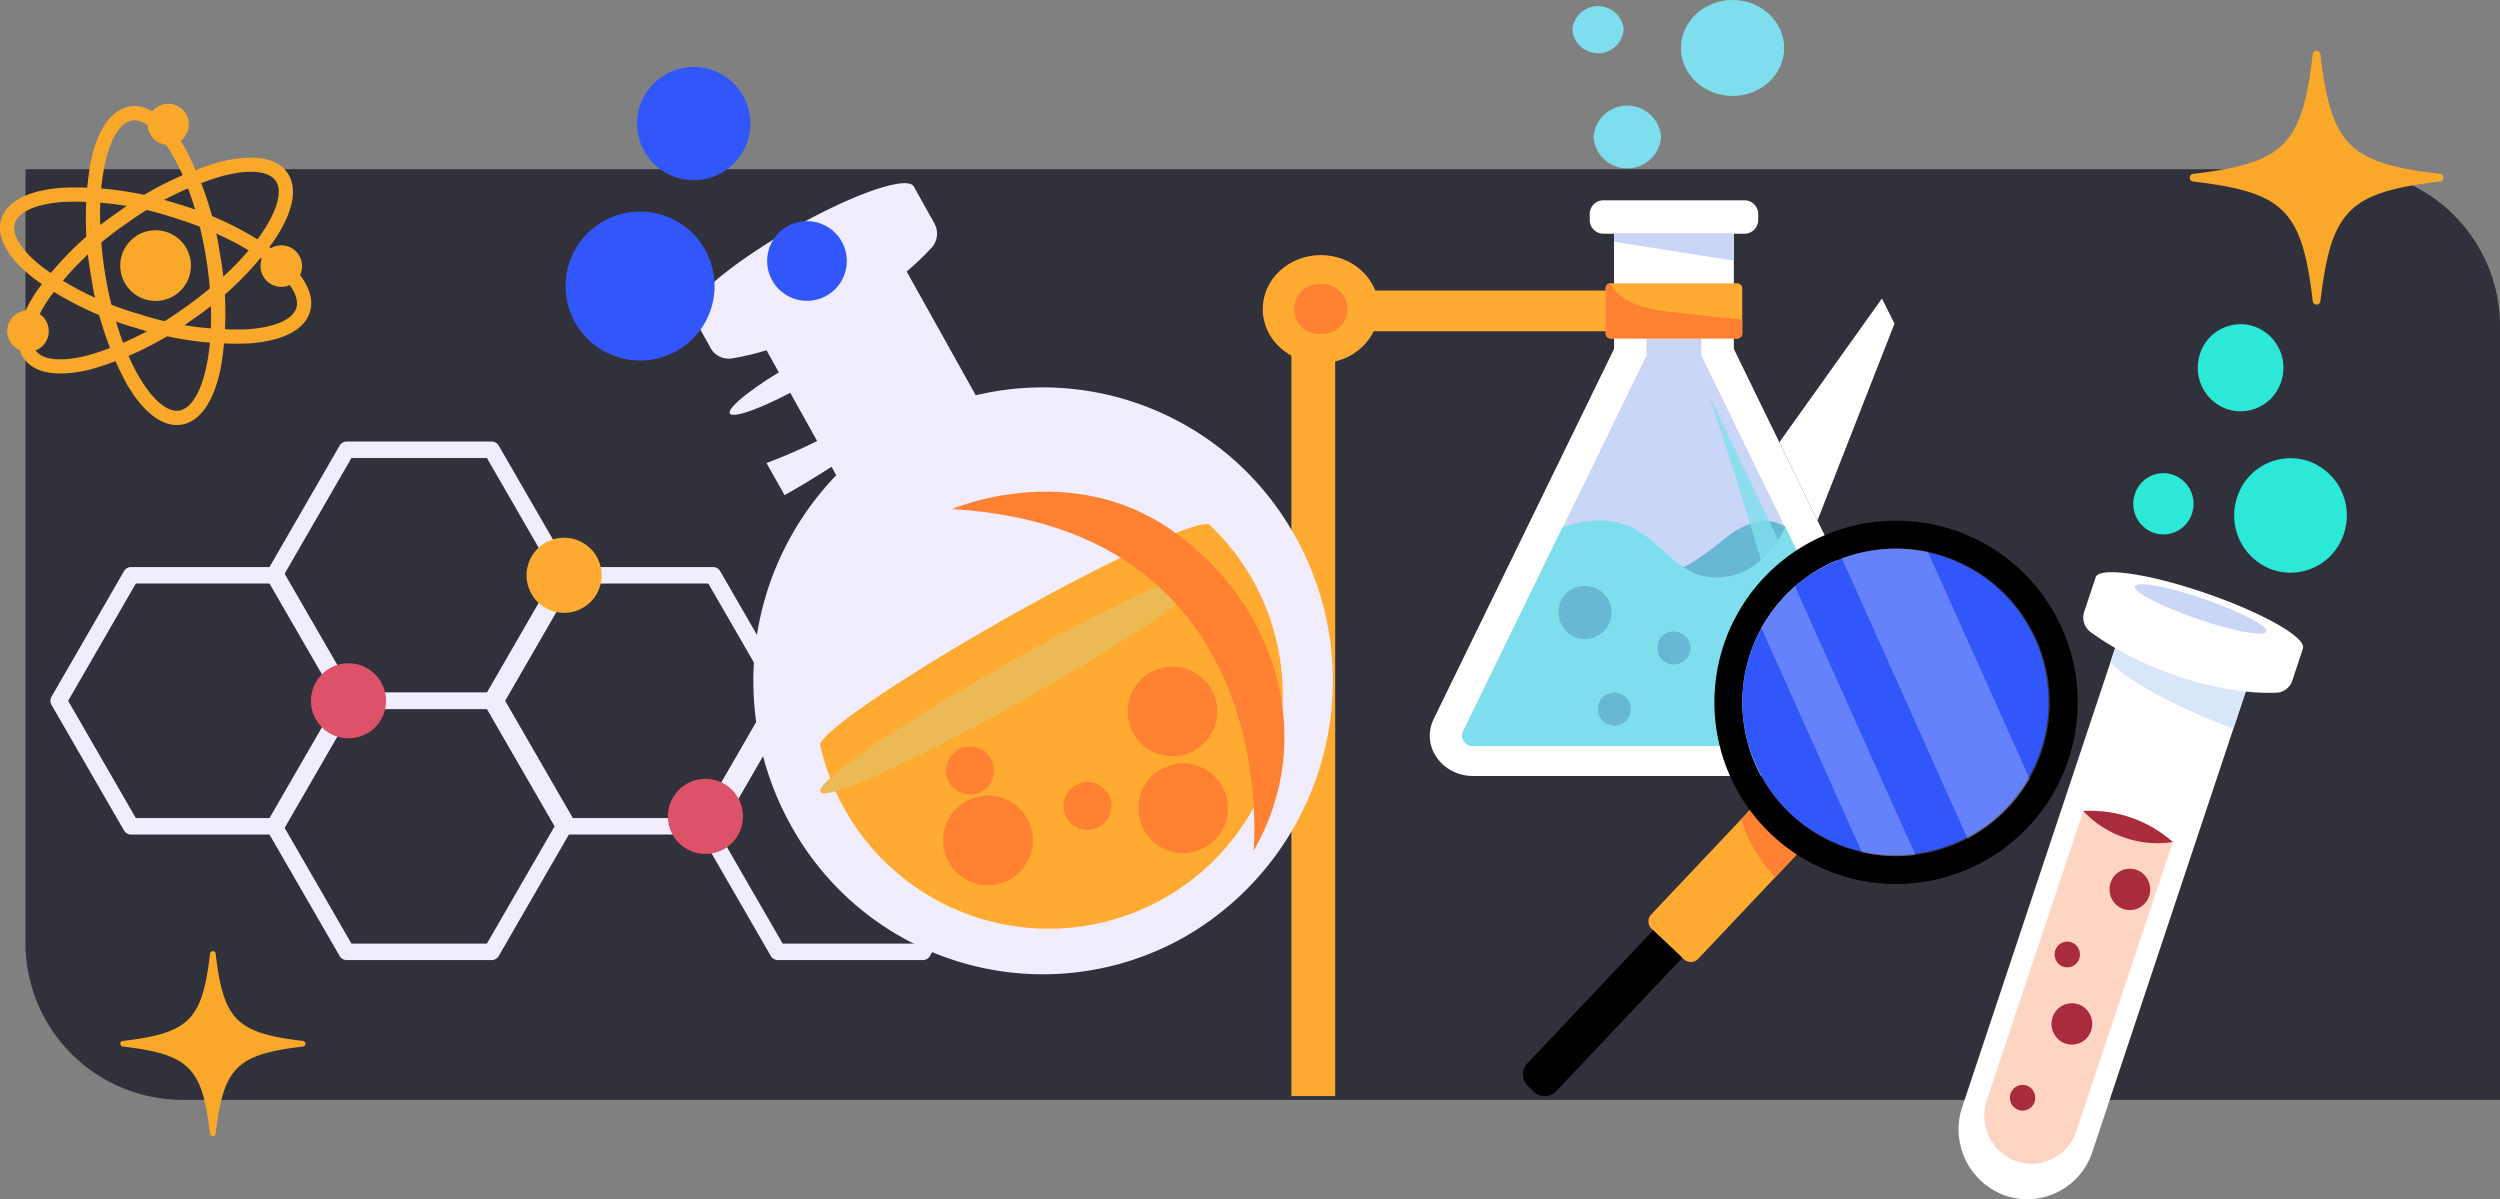 <svg xmlns="http://www.w3.org/2000/svg" xmlns:xlink="http://www.w3.org/1999/xlink" width="398.055" height="190.952" viewBox="0 0 398.055 190.952"><rect x="0" y="0" width="398.055" height="190.952" fill="#808080" stroke="none"/><defs><clipPath id="a"><rect width="29.5" height="29.5" fill="#f9a829"/></clipPath><clipPath id="b"><rect width="40.409" height="40.409" fill="#f9a829"/></clipPath><clipPath id="c"><rect width="49.555" height="51.155" fill="#f9a829"/></clipPath><clipPath id="d"><rect width="61.809" height="139.337" fill="none"/></clipPath><clipPath id="e"><rect width="21.534" height="12.825" fill="none"/></clipPath><clipPath id="f"><rect width="20.976" height="7.869" fill="none"/></clipPath><clipPath id="g"><rect width="17.927" height="18.254" fill="#2be9d6"/></clipPath><clipPath id="h"><rect width="9.586" height="9.76" fill="#2be9d6"/></clipPath><clipPath id="i"><rect width="13.632" height="13.881" fill="#2be9d6"/></clipPath><clipPath id="j"><rect width="151.756" height="82.558" fill="none"/></clipPath><clipPath id="k"><rect width="104.354" height="174.519" fill="none"/></clipPath><clipPath id="m"><rect width="30.814" height="52.806" fill="none"/></clipPath><clipPath id="n"><rect width="23.722" height="23.722" fill="none"/></clipPath><clipPath id="o"><rect width="12.684" height="12.684" fill="none"/></clipPath><clipPath id="p"><rect width="18.039" height="18.039" fill="none"/></clipPath><clipPath id="q"><rect width="22.537" height="13.136" fill="none"/></clipPath><clipPath id="r"><rect width="23.267" height="17.476" fill="none"/></clipPath><clipPath id="s"><rect width="52.915" height="57.176" fill="none"/></clipPath><clipPath id="t"><rect width="88.35" height="91.618" fill="none"/></clipPath><clipPath id="v"><rect width="48.983" height="48.984" fill="none"/></clipPath><clipPath id="w"><rect width="29.883" height="46.168" fill="none"/></clipPath><clipPath id="x"><rect width="24.526" height="42.948" fill="none"/></clipPath></defs><g transform="translate(-175.945 -695.912)"><g transform="translate(180 704)"><g transform="translate(0 0)"><path d="M0,0H369a25,25,0,0,1,25,25V148.181a0,0,0,0,1,0,0H25a25,25,0,0,1-25-25V0A0,0,0,0,1,0,0Z" transform="translate(0 18.851)" fill="#31313c"/><g transform="translate(15.091 143.349)"><g clip-path="url(#a)"><path d="M29.1,15.195c-10.611,1.258-12.651,3.3-13.909,13.909a.448.448,0,0,1-.89,0C13.047,18.493,11.006,16.453.4,15.195a.448.448,0,0,1,0-.89C11.006,13.047,13.047,11.007,14.3.4a.448.448,0,0,1,.89,0C16.453,11.007,18.493,13.047,29.1,14.3a.448.448,0,0,1,0,.89" transform="translate(0 0)" fill="#f9a829"/></g></g><g transform="translate(344.591 0)"><g clip-path="url(#b)"><path d="M39.866,20.814c-14.534,1.723-17.329,4.518-19.052,19.052a.614.614,0,0,1-1.22,0C17.872,25.332,15.076,22.537.542,20.814a.614.614,0,0,1,0-1.219C15.076,17.872,17.872,15.077,19.594.542a.614.614,0,0,1,1.22,0c1.723,14.535,4.518,17.33,19.052,19.053a.614.614,0,0,1,0,1.219" transform="translate(0 0)" fill="#f9a829"/></g></g><g transform="translate(-4.055 8.429)"><g clip-path="url(#c)"><path d="M41.877,66.206c4.125-.673,6.749-2.327,7.479-4.759.857-2.856-1.058-6.255-5.393-9.571A51.952,51.952,0,0,0,27.769,44.1a51.947,51.947,0,0,0-17.8-2.428C4.529,42.057,1.057,43.841.2,46.7s1.058,6.255,5.393,9.571a51.938,51.938,0,0,0,16.194,7.772,51.956,51.956,0,0,0,17.8,2.428q1.212-.085,2.292-.262M7.995,44.178q.994-.162,2.135-.243a49.678,49.678,0,0,1,16.989,2.338C40.324,50.235,48.294,57.107,47.187,60.8c-.559,1.862-3.387,3.106-7.76,3.413a49.661,49.661,0,0,1-16.989-2.338,49.655,49.655,0,0,1-15.469-7.4c-3.482-2.664-5.159-5.26-4.6-7.122.462-1.539,2.474-2.656,5.626-3.17" transform="translate(0 -28.303)" fill="#f9a829"/><path d="M58.017,51.905c2.943-.48,5.16-3.691,6.243-9.039a51.953,51.953,0,0,0-.1-17.962A51.948,51.948,0,0,0,58.543,7.84C55.815,3.113,52.693.774,49.75,1.255s-5.16,3.69-6.243,9.039a51.957,51.957,0,0,0,.1,17.963,51.954,51.954,0,0,0,5.611,17.063c2.727,4.727,5.85,7.066,8.793,6.586m-7.9-48.416c3.8-.62,9.584,8.171,11.8,21.779s-.466,23.782-4.268,24.4-9.584-8.171-11.8-21.779.467-23.782,4.268-24.4" transform="translate(-29.106 -0.812)" fill="#f9a829"/><path d="M18.62,60.985q1.079-.176,2.256-.481a51.95,51.95,0,0,0,16.1-7.961A51.943,51.943,0,0,0,49.861,40.026c3.055-4.522,3.79-8.353,2.07-10.789s-5.577-3.024-10.86-1.654a51.948,51.948,0,0,0-16.1,7.96A51.948,51.948,0,0,0,12.086,48.062c-3.055,4.522-3.79,8.353-2.07,10.789,1.465,2.074,4.479,2.807,8.6,2.134M43.741,29.327c3.152-.514,5.414-.1,6.341,1.217,2.222,3.145-3.149,12.194-14.41,20.15a49.666,49.666,0,0,1-15.364,7.618c-4.244,1.1-7.321.819-8.443-.768s-.358-4.582,2.1-8.215A49.673,49.673,0,0,1,26.275,37.394a49.668,49.668,0,0,1,15.364-7.618c.737-.191,1.439-.341,2.1-.449" transform="translate(-6.196 -18.276)" fill="#f9a829"/><path d="M59.985,69.556A5.626,5.626,0,1,0,64.631,63.1a5.626,5.626,0,0,0-4.646,6.459" transform="translate(-40.763 -42.881)" fill="#f9a829"/><path d="M73.623,3.8A3.276,3.276,0,1,0,76.328.042,3.275,3.275,0,0,0,73.623,3.8" transform="translate(-50.064 0.001)" fill="#f9a829"/><path d="M3.65,106.789a3.306,3.306,0,1,0,2.73-3.795,3.306,3.306,0,0,0-2.73,3.795" transform="translate(-2.454 -70.048)" fill="#f9a829"/><path d="M129.828,74.384a3.306,3.306,0,1,0,2.73-3.795,3.305,3.305,0,0,0-2.73,3.795" transform="translate(-88.306 -48)" fill="#f9a829"/></g></g></g><g transform="translate(307.801 43.527)" clip-path="url(#d)"><path d="M33.231,64.529l-1.818,5.486a2.876,2.876,0,0,0,1,3.215,41.54,41.54,0,0,0,3.928,2.546L35.6,78.019,12,148.842a11.184,11.184,0,0,0,6.826,14.117c.175.061.358.115.54.17a10.9,10.9,0,0,0,13.345-7.134L55.171,88.6l1.96-5.886A34.469,34.469,0,0,0,62,82.9a2.8,2.8,0,0,0,2.551-1.936l1.687-5.094c.577-1.74-6.349-5.684-15.466-8.819S33.81,62.794,33.231,64.529" transform="translate(-11.417 -24.219)" fill="#fff"/><g transform="translate(24.18 51.557)" style="mix-blend-mode:multiply;isolation:isolate"><g transform="translate(0)"><g clip-path="url(#e)"><path d="M27.185,83.172l-.748,2.243C28.972,88.561,39.511,93.773,46.011,96l1.96-5.886a54.737,54.737,0,0,1-20.786-6.938" transform="translate(-26.437 -83.172)" fill="#d9e5f9"/></g></g></g><path d="M61.268,125.035,45.906,171.07a7.77,7.77,0,0,0,.377,5.854A7.478,7.478,0,0,0,60.162,176l15.362-46.036a23.337,23.337,0,0,0-2.787-2.04,19.427,19.427,0,0,0-11.469-2.893" transform="translate(-41.416 -47.518)" fill="#fed5c3"/><path d="M72.7,179.243a3.208,3.208,0,0,1-4.369,1.389,3.325,3.325,0,0,1-1.364-4.449,3.208,3.208,0,0,1,4.369-1.389,3.325,3.325,0,0,1,1.364,4.449" transform="translate(-51.8 -66.298)" fill="#a82c3b"/><path d="M57.533,144.692a3.208,3.208,0,0,1-4.369,1.389,3.325,3.325,0,0,1-1.364-4.449,3.207,3.207,0,0,1,4.369-1.389,3.326,3.326,0,0,1,1.364,4.449" transform="translate(-27.403 -53.165)" fill="#a82c3b"/><path d="M85.3,198.4a2,2,0,0,1-2.718.864,2.069,2.069,0,0,1-.849-2.768,2,2,0,0,1,2.718-.863A2.068,2.068,0,0,1,85.3,198.4" transform="translate(-73.332 -74.274)" fill="#a82c3b"/><path d="M73.6,161.594a2,2,0,0,1-2.718.864,2.069,2.069,0,0,1-.849-2.768,2,2,0,0,1,2.718-.864,2.069,2.069,0,0,1,.849,2.768" transform="translate(-54.515 -60.282)" fill="#a82c3b"/><path d="M45.5,125.035a16.167,16.167,0,0,0,6.542,4.224,15.909,15.909,0,0,0,7.714.709A19.836,19.836,0,0,0,45.5,125.035" transform="translate(-25.653 -47.518)" fill="#a82c3b"/><g transform="translate(28.044 41.405)" style="mix-blend-mode:multiply;isolation:isolate"><g clip-path="url(#f)"><path d="M21.021,67.131c-.29.878,4.163,3.2,9.948,5.187s10.71,2.887,11,2.01-4.163-3.2-9.948-5.188-10.71-2.887-11-2.009" transform="translate(-21.008 -66.794)" fill="#c9d6f7"/></g></g><g transform="translate(43.882 21.325)" style="mix-blend-mode:screen;isolation:isolate"><g transform="translate(0)" style="isolation:isolate"><g clip-path="url(#g)"><path d="M.479,40.593a9.165,9.165,0,0,0,5.6,11.575,8.924,8.924,0,0,0,11.367-5.7,9.165,9.165,0,0,0-5.6-11.575,8.924,8.924,0,0,0-11.367,5.7" transform="translate(0 -34.401)" fill="#2be9d6"/></g></g></g><g transform="translate(27.813 23.722)" style="isolation:isolate"><g transform="translate(0)"><g clip-path="url(#h)"><path d="M40.353,41.579a4.9,4.9,0,0,0,3,6.189,4.771,4.771,0,0,0,6.078-3.05,4.9,4.9,0,0,0-3-6.19,4.772,4.772,0,0,0-6.078,3.05" transform="translate(-40.097 -38.268)" fill="#2be9d6"/></g></g></g><g transform="translate(38.08)" style="isolation:isolate"><g transform="translate(0)"><g clip-path="url(#i)"><path d="M16.951,4.707a6.969,6.969,0,0,0,4.26,8.8,6.786,6.786,0,0,0,8.644-4.337,6.968,6.968,0,0,0-4.26-8.8,6.786,6.786,0,0,0-8.644,4.337" transform="translate(-16.587 0)" fill="#2be9d6"/></g></g></g></g><g transform="translate(3.973 62.217)"><g transform="translate(0 0)" clip-path="url(#j)"><path d="M35.923,77.169H12.847a1.309,1.309,0,0,1-1.134-.655L.175,56.529a1.31,1.31,0,0,1,0-1.31L11.713,35.235a1.309,1.309,0,0,1,1.134-.655H35.923a1.31,1.31,0,0,1,1.134.655L48.6,55.219a1.31,1.31,0,0,1,0,1.31L37.057,76.514a1.31,1.31,0,0,1-1.134.655M13.6,74.549H35.167L45.948,55.875,35.167,37.2H13.6L2.822,55.875Z" transform="translate(0 -14.596)" fill="#f2edfd"/><path d="M95.323,42.589H72.248a1.309,1.309,0,0,1-1.134-.655L59.575,21.949a1.313,1.313,0,0,1,0-1.31L71.114.655A1.309,1.309,0,0,1,72.248,0H95.323a1.31,1.31,0,0,1,1.134.655L108,20.639a1.31,1.31,0,0,1,0,1.31L96.458,41.934a1.31,1.31,0,0,1-1.134.655M73,39.969H94.568l10.781-18.675L94.568,2.62H73L62.222,21.294Z" transform="translate(-25.072)" fill="#f2edfd"/><path d="M156.324,77.169H133.249a1.309,1.309,0,0,1-1.134-.655L120.576,56.529a1.313,1.313,0,0,1,0-1.31l11.539-19.984a1.309,1.309,0,0,1,1.134-.655h23.076a1.31,1.31,0,0,1,1.134.655L169,55.219a1.313,1.313,0,0,1,0,1.31L157.459,76.514a1.31,1.31,0,0,1-1.134.655m-22.319-2.62h21.564L166.35,55.875,155.569,37.2H134.005L123.224,55.875Z" transform="translate(-50.82 -14.596)" fill="#f2edfd"/><path d="M214.126,111.749H191.05a1.309,1.309,0,0,1-1.134-.655L178.378,91.109a1.31,1.31,0,0,1,0-1.31l11.538-19.984a1.309,1.309,0,0,1,1.134-.655h23.075a1.31,1.31,0,0,1,1.134.655L226.8,89.8a1.313,1.313,0,0,1,0,1.31L215.26,111.094a1.31,1.31,0,0,1-1.134.655m-22.319-2.62H213.37l10.782-18.674L213.37,71.78H191.806L181.024,90.455Z" transform="translate(-75.217 -29.191)" fill="#f2edfd"/><path d="M95.323,111.749H72.248a1.309,1.309,0,0,1-1.134-.655L59.575,91.109a1.313,1.313,0,0,1,0-1.31L71.114,69.815a1.309,1.309,0,0,1,1.134-.655H95.323a1.31,1.31,0,0,1,1.134.655L108,89.8a1.31,1.31,0,0,1,0,1.31L96.458,111.094a1.31,1.31,0,0,1-1.134.655M73,109.129H94.568l10.781-18.674L94.568,71.78H73L62.222,90.455Z" transform="translate(-25.072 -29.191)" fill="#f2edfd"/><path d="M71.86,68.023A5.977,5.977,0,1,0,76.8,61.161a5.977,5.977,0,0,0-4.937,6.862" transform="translate(-30.298 -25.782)" fill="#dd5268"/><path d="M131.26,33.443a5.977,5.977,0,1,0,4.936-6.862,5.976,5.976,0,0,0-4.936,6.862" transform="translate(-55.37 -11.186)" fill="#ffab31"/><path d="M170.2,99.875a5.977,5.977,0,1,0,4.937-6.862,5.977,5.977,0,0,0-4.937,6.862" transform="translate(-71.808 -39.226)" fill="#dd5268"/></g></g></g><g transform="translate(377 695.912)"><g clip-path="url(#k)"><g clip-path="url(#k)"><path d="M59.28,77.818H10.628A3.37,3.37,0,0,0,7.142,81.06V206.076h6.971V84.3H59.28a3.25,3.25,0,1,0,0-6.483" transform="translate(-2.577 -31.557)" fill="#ffab31"/><path d="M18.489,76.923c0,4.748-4.139,8.6-9.244,8.6S0,81.671,0,76.923s4.139-8.6,9.244-8.6,9.244,3.849,9.244,8.6" transform="translate(0 -27.708)" fill="#ffab31"/><path d="M12.058,84.046a3.971,3.971,0,1,1,0-7.921,3.971,3.971,0,1,1,0,7.921" transform="translate(-2.814 -30.871)" fill="#ff8131"/><path d="M48.518,148.945h63.933c5.018,0,8.362-4.822,6.289-9.073L90.023,80.946V62.6H70.947V80.946L42.228,139.872c-2.07,4.251,1.271,9.073,6.29,9.073" transform="translate(-15.011 -25.387)" fill="#fff"/><path d="M128.682,102.847l16.334-22.888,2,3.991L134.75,115.3Z" transform="translate(-46.427 -32.425)" fill="#fff"/><path d="M49.862,150.24l29.18-59.873v-7.1h8.727v7.1l29.18,59.873a1.474,1.474,0,0,1-.122,1.536,1.711,1.711,0,0,1-1.455.738H51.439a1.711,1.711,0,0,1-1.454-.737,1.476,1.476,0,0,1-.123-1.537" transform="translate(-17.931 -33.768)" fill="#c9d6f7"/><path d="M85.421,76.648V83.9a.8.8,0,0,0,.828.767h20.092a.8.8,0,0,0,.825-.767V76.648a.8.8,0,0,0-.825-.767H86.249a.8.8,0,0,0-.828.767" transform="translate(-30.819 -30.772)" fill="#ffab31"/><path d="M85.421,76.648V83.9a.8.8,0,0,0,.828.767h20.092a.8.8,0,0,0,.825-.767V81.635c-2.981-.27-7.876-.747-12.594-1.361-7.5-.976-8.323-4.393-8.323-4.393a.8.8,0,0,0-.828.767" transform="translate(-30.819 -30.772)" fill="#ff8131"/><path d="M116.018,140.517s-3.553-3.087-9.62,1.827-10.42,7.467-15.459,4.846c0,0,.683,7.149,11.189,6.593s13.89-13.265,13.89-13.265" transform="translate(-32.81 -56.595)" fill="#68b8d4"/><path d="M65.644,140.455,49.789,172.986a1.518,1.518,0,0,0,.126,1.581,1.76,1.76,0,0,0,1.5.758h63.933a1.763,1.763,0,0,0,1.5-.759,1.517,1.517,0,0,0,.125-1.58l-15.854-32.532s-3.983,9.32-12.694,7.864c-7.452-1.245-9.054-12.312-22.774-7.864" transform="translate(-17.903 -56.533)" fill="#7edeed"/><path d="M73.7,160.865a4.221,4.221,0,1,0,4.21-3.915,4.071,4.071,0,0,0-4.21,3.915" transform="translate(-26.591 -63.648)" fill="#68b8d4"/><path d="M126.795,182.86a4.221,4.221,0,1,0,4.21-3.915,4.07,4.07,0,0,0-4.21,3.915" transform="translate(-45.746 -72.567)" fill="#68b8d4"/><path d="M83.5,187.967a2.626,2.626,0,1,0,2.619-2.436,2.533,2.533,0,0,0-2.619,2.436" transform="translate(-30.124 -75.238)" fill="#68b8d4"/><path d="M125.185,157.776a2.626,2.626,0,1,0,2.619-2.436,2.533,2.533,0,0,0-2.619,2.436" transform="translate(-45.165 -62.995)" fill="#68b8d4"/><g transform="translate(65.475 62.918)" opacity="0.8" style="mix-blend-mode:screen;isolation:isolate"><g clip-path="url(#m)"><path d="M108.027,105.839l25.217,52.806H102.43s18.13-6.052,16.782-14.719-11.185-38.087-11.185-38.087" transform="translate(-102.43 -105.839)" fill="#7edeed"/></g></g><path d="M98.332,171.577a2.626,2.626,0,1,0,2.619-2.436,2.533,2.533,0,0,0-2.619,2.436" transform="translate(-35.477 -68.591)" fill="#68b8d4"/><path d="M87.508,63.873l19.075,3.018V62.6H87.508Z" transform="translate(-31.572 -25.387)" fill="#c9d6f7"/><path d="M83.712,58.972h22.3a2.185,2.185,0,0,0,2.26-2.1V55.751a2.185,2.185,0,0,0-2.26-2.1h-22.3a2.185,2.185,0,0,0-2.26,2.1V56.87a2.185,2.185,0,0,0,2.26,2.1" transform="translate(-29.387 -21.757)" fill="#fff"/><path d="M104.179,7.64c0,4.22,3.678,7.64,8.215,7.64s8.215-3.421,8.215-7.64S116.931,0,112.394,0s-8.215,3.421-8.215,7.64" transform="translate(-37.586 0)" fill="#7edeed"/><path d="M82.4,33.284a5.389,5.389,0,0,0,10.75,0,5.389,5.389,0,0,0-10.75,0" transform="translate(-29.728 -11.47)" fill="#7edeed"/><path d="M77.128,5.36a4.1,4.1,0,0,0,8.171,0,4.1,4.1,0,0,0-8.171,0" transform="translate(-27.827 -0.633)" fill="#7edeed"/></g></g></g><g transform="translate(266 706.562)"><g transform="translate(0 0)"><path d="M123.726,131.422a47.068,47.068,0,0,1-17.444,63.686,45.8,45.8,0,0,1-62.852-17.676,47.224,47.224,0,0,1,7.217-55.743l-11.105-19.9a40.771,40.771,0,0,1-5.546,1.3,3.252,3.252,0,0,1-3.339-1.642l-3.034-5.436c-1.034-1.854,6.05-7.9,15.821-13.494s18.53-8.636,19.564-6.783l3.266,5.852a3.335,3.335,0,0,1-.456,3.889,47.809,47.809,0,0,1-3.955,3.779l11,19.706a45.91,45.91,0,0,1,50.864,22.462" transform="translate(-7.555 -56.67)" fill="#f2edfd"/><g transform="translate(0 23.037)" style="isolation:isolate"><g clip-path="url(#n)"><path d="M22.821,55.551A11.858,11.858,0,1,1,7.334,49.118a11.858,11.858,0,0,1,15.487,6.433" transform="translate(0 -48.217)" fill="#3157fa"/></g></g><g transform="translate(32.093 24.562)" style="isolation:isolate"><g clip-path="url(#o)"><path d="M56.439,54.073a6.341,6.341,0,1,1-8.281-3.44,6.34,6.34,0,0,1,8.281,3.44" transform="translate(-44.236 -50.151)" fill="#3157fa"/></g></g><g transform="translate(11.382)" style="isolation:isolate"><g clip-path="url(#p)"><path d="M33.043,14.751A9.017,9.017,0,1,1,21.266,9.859a9.017,9.017,0,0,1,11.777,4.892" transform="translate(-15.689 -9.174)" fill="#3157fa"/></g></g><g transform="translate(26.111 42.272)" style="mix-blend-mode:multiply;isolation:isolate"><g clip-path="url(#q)"><path d="M58.488,79.955c.522.924-4.081,4.515-10.282,8.022s-11.651,5.6-12.174,4.677,4.081-4.515,10.282-8.022,11.651-5.6,12.174-4.677" transform="translate(-35.991 -79.737)" fill="#f2edfd"/></g></g><g transform="translate(31.986 50.706)" style="mix-blend-mode:multiply;isolation:isolate"><g clip-path="url(#r)"><path d="M66.412,94.321a87.179,87.179,0,0,1-22.323,12.373l2.886,5.1S64.3,102.266,67.356,95.99Z" transform="translate(-44.089 -94.321)" fill="#f2edfd"/></g></g><path d="M124.716,156.589A37.262,37.262,0,1,1,55.9,183.048v0c-.013-.057-.027-.113-.038-.171.012-.47.779-1.342,2.173-2.527l.135-.116c.139-.119.283-.238.435-.358.1-.081.2-.162.3-.244,0,0,0,0,.007,0,.209-.169.429-.344.66-.521.053-.044.11-.086.165-.128,1.878-1.444,4.373-3.19,7.341-5.139q.834-.548,1.717-1.115h0q.589-.378,1.2-.765c1.627-1.032,3.358-2.106,5.179-3.212q.684-.416,1.382-.836l.7-.422c.236-.141.472-.283.71-.423s.479-.284.719-.428c2.147-1.271,4.39-2.568,6.706-3.878q2.606-1.475,5.12-2.848c13.622-7.444,24.734-12.454,27.061-12.172a.725.725,0,0,1,.283.084l.123.118v0l.157.149a37.279,37.279,0,0,1,6.575,8.5" transform="translate(-15.335 -74.932)" fill="#ffab31"/><path d="M96.6,211.715a7.137,7.137,0,1,1-9.32-3.871,7.136,7.136,0,0,1,9.32,3.871" transform="translate(-22.748 -91.286)" fill="#ff8131"/><path d="M139.425,204.671a7.136,7.136,0,1,1-9.32-3.871,7.137,7.137,0,0,1,9.32,3.871" transform="translate(-34.503 -89.352)" fill="#ff8131"/><path d="M116.614,200.272a3.815,3.815,0,1,1-4.983-2.07,3.814,3.814,0,0,1,4.983,2.07" transform="translate(-29.996 -84.049)" fill="#ff8131"/><path d="M90.847,190.915a3.815,3.815,0,1,1-4.983-2.07,3.816,3.816,0,0,1,4.983,2.07" transform="translate(-22.923 -80.337)" fill="#ff8131"/><path d="M137.084,173.235a7.137,7.137,0,1,1-9.32-3.871,7.136,7.136,0,0,1,9.32,3.871" transform="translate(-33.861 -73.328)" fill="#ff8131"/><path d="M117.982,147.94v0a.344.344,0,0,1,.036.218c-.243,2.021-13.07,10.766-29.527,20.072-17.143,9.694-31.733,16.329-32.588,14.816v0a.335.335,0,0,1-.038-.171c.012-.47.78-1.343,2.174-2.527l.134-.116c.139-.119.284-.238.435-.358.1-.081.2-.162.3-.244,0,0,0,0,.007,0,.21-.169.429-.345.661-.521.053-.044.11-.086.165-.128,1.878-1.444,4.373-3.19,7.341-5.139q.835-.548,1.717-1.115h0q.588-.381,1.2-.765c1.625-1.034,3.358-2.108,5.179-3.212q.683-.418,1.382-.835l.7-.422c.236-.141.472-.282.711-.423l.718-.428c2.148-1.27,4.39-2.567,6.706-3.877q2.606-1.475,5.121-2.848c13.622-7.444,24.733-12.454,27.061-12.172a.713.713,0,0,1,.282.084l.123.118" transform="translate(-15.335 -67.596)" fill="#ebba55"/><g transform="translate(61.544 67.634)" style="mix-blend-mode:screen;isolation:isolate"><g clip-path="url(#s)"><path d="M84.831,134.083s18.668-8.148,35.138,3.484,23.185,33.061,12.859,50.919c0,0,5.071-51.251-48-54.4" transform="translate(-84.831 -131.309)" fill="#ff8131"/></g></g></g></g><g transform="translate(418.418 778.813)"><g clip-path="url(#t)"><g clip-path="url(#t)"><path d="M41.966,112.577l5.129,4.846a1.615,1.615,0,0,0,2.283-.066l12.274-12.991,5.076-5.372-7.476-7.065-3.007,3.183L41.9,110.294a1.613,1.613,0,0,0,.064,2.282" transform="translate(-21.464 -47.592)" fill="#ffab31"/><path d="M72.116,95.113a22.274,22.274,0,0,0,5.406,9.254L82.6,98.994,75.123,91.93Z" transform="translate(-37.335 -47.592)" fill="#ff8131"/><path d="M.79,160.01l.975.921a2.521,2.521,0,0,0,3.565-.1L25.387,139.6l-4.641-4.385L.689,156.446a2.521,2.521,0,0,0,.1,3.564" transform="translate(0 -70.002)"/><path d="M71.233,8.954A28.926,28.926,0,1,0,112.131,8a28.927,28.927,0,0,0-40.9.953m3.21,3.063a24.49,24.49,0,1,1,.805,34.625,24.517,24.517,0,0,1-.805-34.625" transform="translate(-32.735 0)"/><g transform="translate(34.932 4.434)" style="mix-blend-mode:screen;isolation:isolate"><g clip-path="url(#v)"><path d="M74.033,24.972a24.378,24.378,0,1,0,1.438-3.107,24.519,24.519,0,0,0-1.438,3.107" transform="translate(-72.428 -9.194)" fill="#3157fa"/></g></g><g transform="translate(50.803 4.434)" opacity="0.25" style="mix-blend-mode:screen;isolation:isolate"><g clip-path="url(#w)"><path d="M105.336,10.777,125.33,55.362a24.4,24.4,0,0,0,9.889-9.519l-16.2-36.121a24.4,24.4,0,0,0-13.686,1.054" transform="translate(-105.336 -9.194)" fill="#fff"/></g></g><g transform="translate(37.974 10.471)" opacity="0.25" style="mix-blend-mode:screen;isolation:isolate"><g clip-path="url(#x)"><path d="M78.736,28.343l16.01,35.7a24.3,24.3,0,0,0,8.516.412L84.093,21.71a24.3,24.3,0,0,0-5.357,6.633" transform="translate(-78.736 -21.71)" fill="#fff"/></g></g></g></g></g></g></svg>